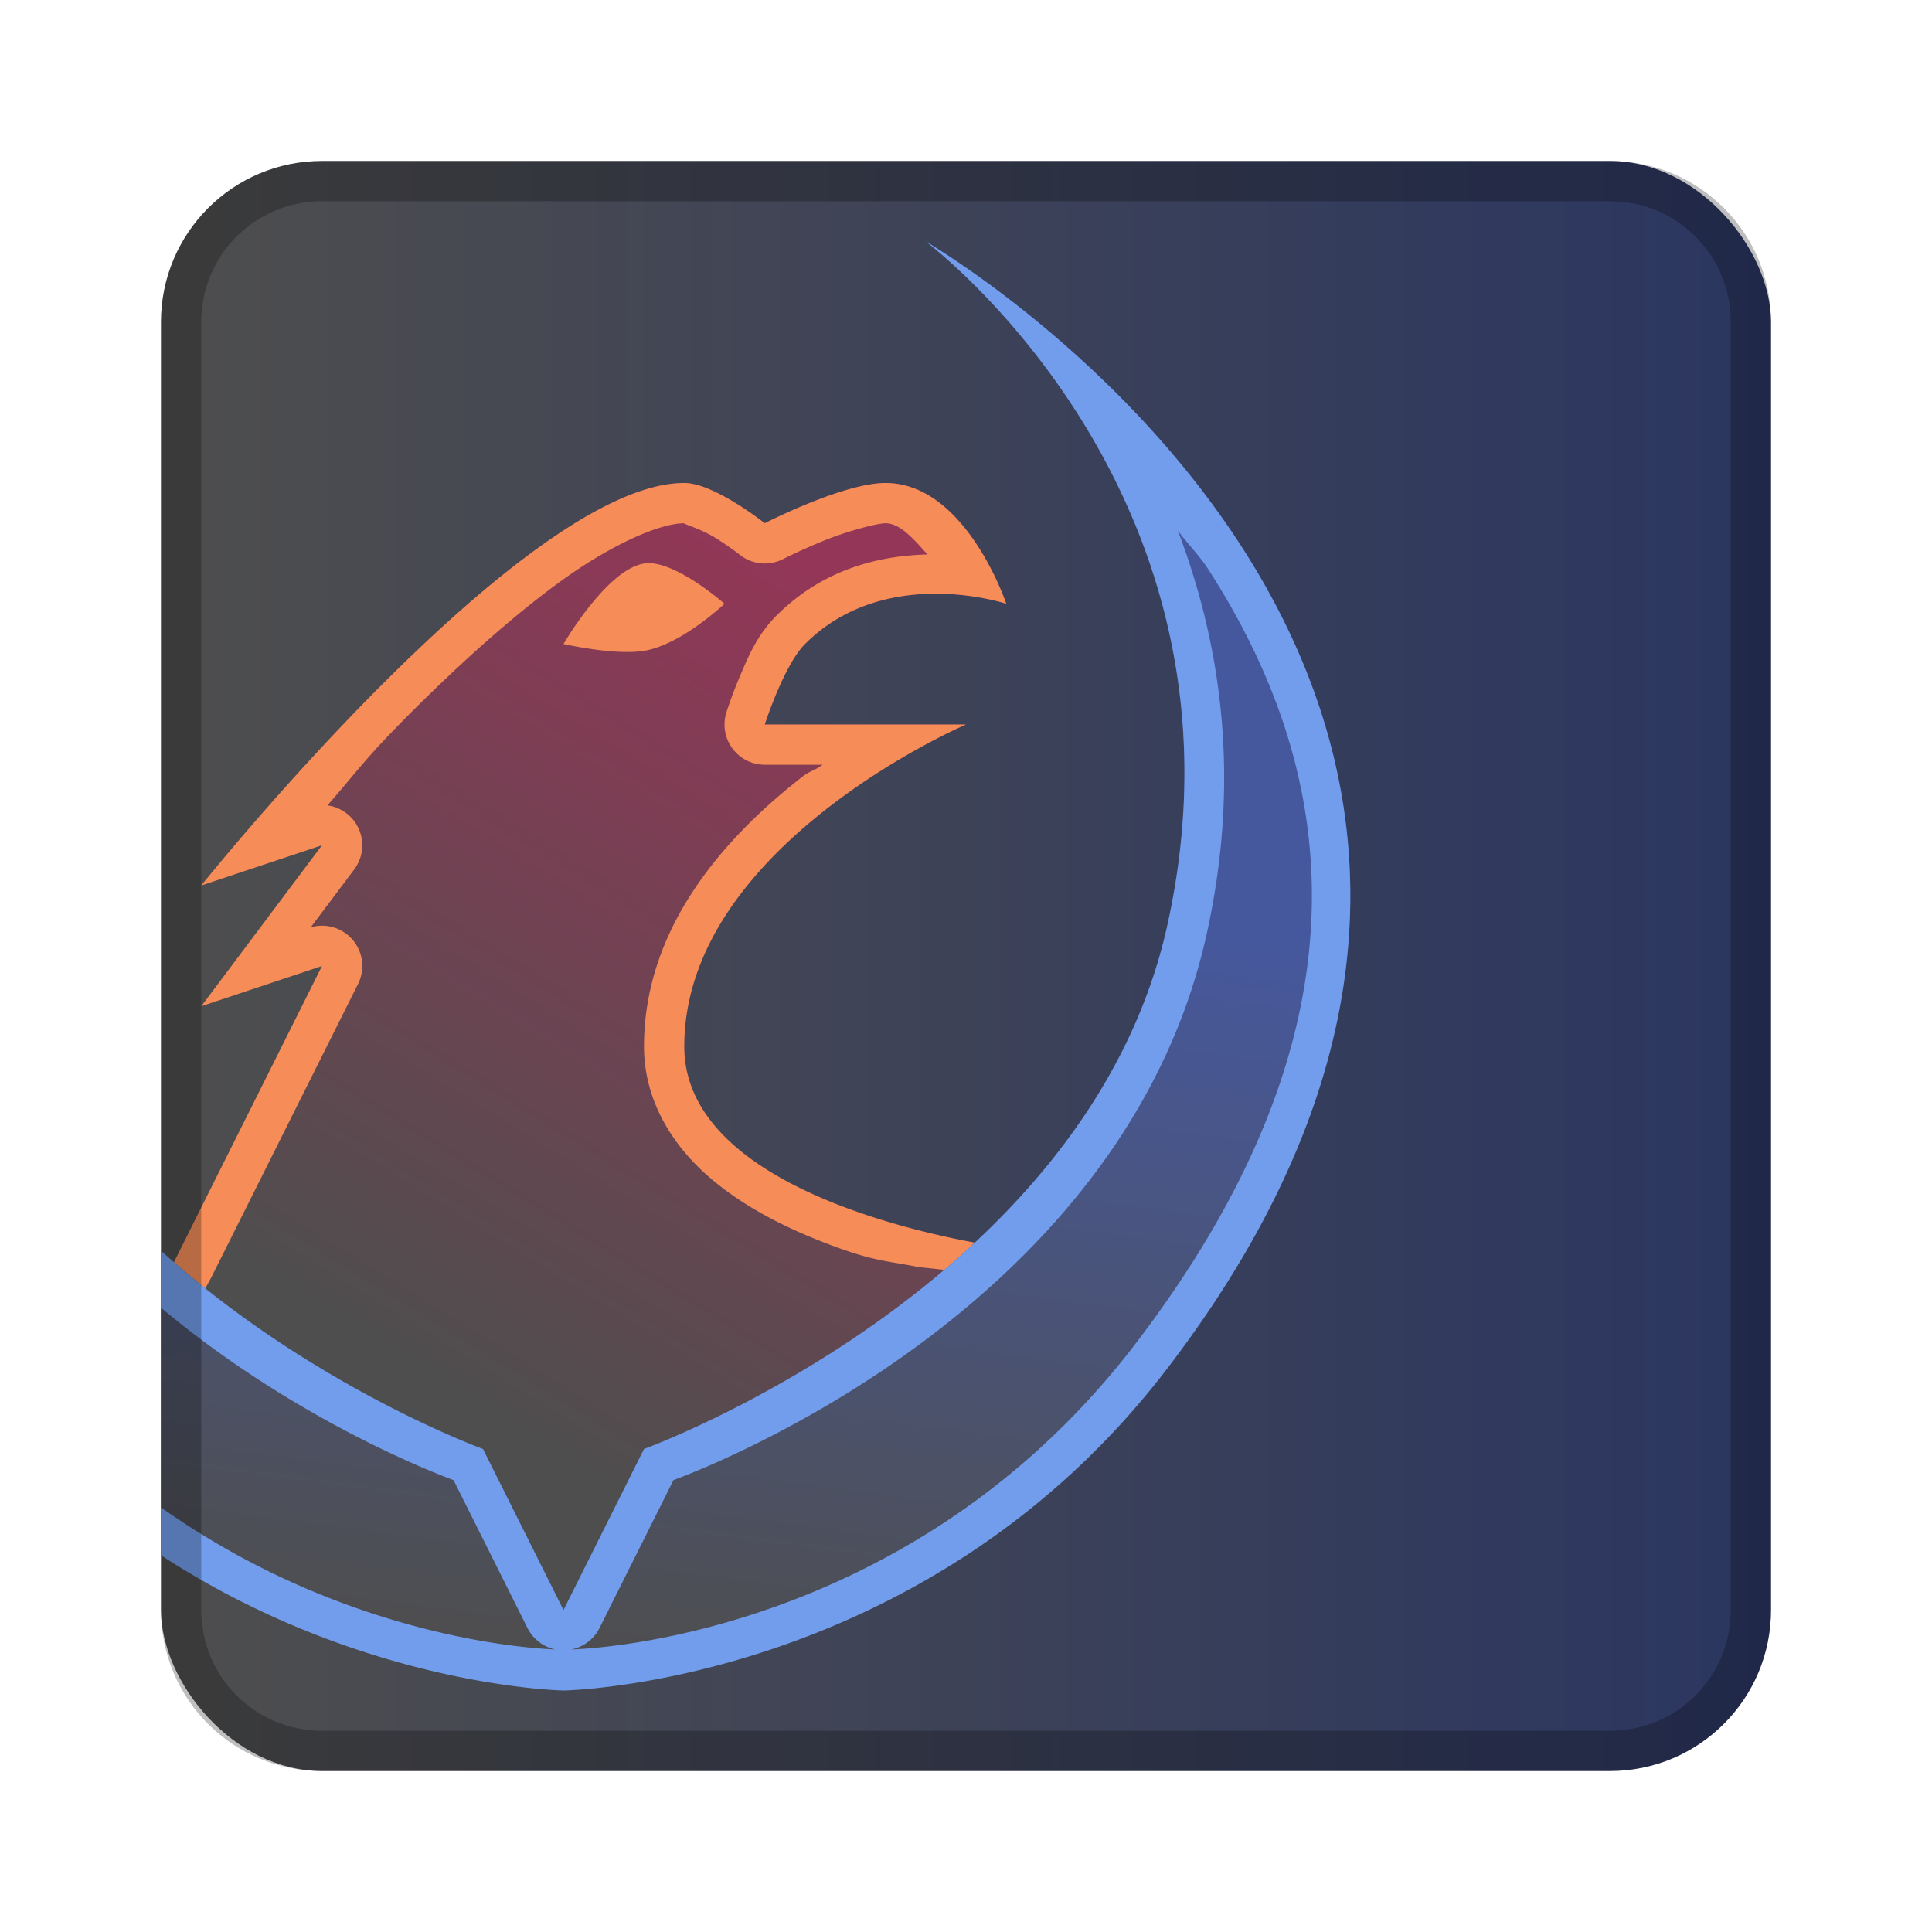 <?xml version="1.0" encoding="UTF-8" standalone="no"?>
<!-- Created with Inkscape (http://www.inkscape.org/) -->

<svg
   xmlns:dc="http://purl.org/dc/elements/1.1/"
   xmlns:cc="http://creativecommons.org/ns#"
   xmlns:rdf="http://www.w3.org/1999/02/22-rdf-syntax-ns#"
   xmlns:svg="http://www.w3.org/2000/svg"
   xmlns="http://www.w3.org/2000/svg"
   xmlns:xlink="http://www.w3.org/1999/xlink"
   xmlns:sodipodi="http://sodipodi.sourceforge.net/DTD/sodipodi-0.dtd"
   xmlns:inkscape="http://www.inkscape.org/namespaces/inkscape"
   width="48px"
   height="48px"
   viewBox="0 0 48 48"
   version="1.1"
   id="SVGRoot"
   inkscape:version="0.92.4 (5da689c313, 2019-01-14)"
   sodipodi:docname="xonotic.svg">
  <defs
     id="defs815">
    <linearGradient
       id="linearGradient1037"
       inkscape:collect="always">
      <stop
         id="stop1033"
         offset="0"
         style="stop-color:#4e4e4e;stop-opacity:1;" />
      <stop
         id="stop1035"
         offset="1"
         style="stop-color:#2b3661;stop-opacity:1" />
    </linearGradient>
    <linearGradient
       inkscape:collect="always"
       id="linearGradient1021">
      <stop
         style="stop-color:#4e4e4e;stop-opacity:1;"
         offset="0"
         id="stop1017" />
      <stop
         style="stop-color:#46589d;stop-opacity:1"
         offset="1"
         id="stop1019" />
    </linearGradient>
    <linearGradient
       inkscape:collect="always"
       id="linearGradient990">
      <stop
         style="stop-color:#4e4e4e;stop-opacity:1;"
         offset="0"
         id="stop986" />
      <stop
         style="stop-color:#943657;stop-opacity:1"
         offset="1"
         id="stop988" />
    </linearGradient>
    <linearGradient
       inkscape:collect="always"
       xlink:href="#linearGradient990"
       id="linearGradient992"
       x1="9.083"
       y1="33.469"
       x2="20.954"
       y2="14.278"
       gradientUnits="userSpaceOnUse" />
    <linearGradient
       inkscape:collect="always"
       xlink:href="#linearGradient1021"
       id="linearGradient1023"
       x1="18.351"
       y1="41.946"
       x2="20.996"
       y2="21.925"
       gradientUnits="userSpaceOnUse" />
    <linearGradient
       inkscape:collect="always"
       xlink:href="#linearGradient1037"
       id="linearGradient1031"
       x1="4"
       y1="24"
       x2="44"
       y2="24"
       gradientUnits="userSpaceOnUse" />
  </defs>
  <sodipodi:namedview
     id="base"
     pagecolor="#ffffff"
     bordercolor="#666666"
     borderopacity="1.0"
     inkscape:pageopacity="0.0"
     inkscape:pageshadow="2"
     inkscape:zoom="19.279538"
     inkscape:cx="25.048406"
     inkscape:cy="23.103637"
     inkscape:document-units="px"
     inkscape:current-layer="layer1"
     showgrid="false"
     inkscape:window-width="1920"
     inkscape:window-height="1017"
     inkscape:window-x="-8"
     inkscape:window-y="-8"
     inkscape:window-maximized="1"
     inkscape:grid-bbox="true"
     inkscape:snap-global="true"
     showguides="false">
    <inkscape:grid
       type="xygrid"
       id="grid1371" />
  </sodipodi:namedview>
  <g
     inkscape:label="Layer 1"
     inkscape:groupmode="layer"
     id="layer1">
    <rect
       style="opacity:1;vector-effect:none;fill:url(#linearGradient1031);fill-opacity:1.0;fill-rule:evenodd;stroke:none;stroke-width:4;stroke-linecap:round;stroke-linejoin:round;stroke-miterlimit:4;stroke-dasharray:none;stroke-dashoffset:0;stroke-opacity:1;paint-order:stroke fill markers"
       id="rect1373"
       width="40"
       height="40"
       x="4"
       y="4"
       ry="4" />
    <path
       style="fill:url(#linearGradient992);stroke:none;stroke-width:1px;stroke-linecap:butt;stroke-linejoin:miter;stroke-opacity:1;fill-opacity:1"
       d="m 25,31 c 0,0 -8,-1 -8,-5 0,-5 7,-8 7,-8 h -5 c 0,0 0.473,-1.473 1,-2 2,-2 5,-1 5,-1 0,0 -1,-3 -3,-3 -1.054,0 -3,1 -3,1 0,0 -1.255,-1 -2,-1 C 13,12 5,22 5,22 l 3,-1 -3,4 3,-1 -4,8 10,8 z"
       id="path830"
       inkscape:connector-curvature="0"
       sodipodi:nodetypes="csccscscsccccccc" />
    <path
       style="color:#000000;font-style:normal;font-variant:normal;font-weight:normal;font-stretch:normal;font-size:medium;line-height:normal;font-family:sans-serif;font-variant-ligatures:normal;font-variant-position:normal;font-variant-caps:normal;font-variant-numeric:normal;font-variant-alternates:normal;font-feature-settings:normal;text-indent:0;text-align:start;text-decoration:none;text-decoration-line:none;text-decoration-style:solid;text-decoration-color:#000000;letter-spacing:normal;word-spacing:normal;text-transform:none;writing-mode:lr-tb;direction:ltr;text-orientation:mixed;dominant-baseline:auto;baseline-shift:baseline;text-anchor:start;white-space:normal;shape-padding:0;clip-rule:nonzero;display:inline;overflow:visible;visibility:visible;opacity:1;isolation:auto;mix-blend-mode:normal;color-interpolation:sRGB;color-interpolation-filters:linearRGB;solid-color:#000000;solid-opacity:1;vector-effect:none;fill:#f68d59;fill-opacity:1;fill-rule:nonzero;stroke:none;stroke-width:2;stroke-linecap:round;stroke-linejoin:round;stroke-miterlimit:4;stroke-dasharray:none;stroke-dashoffset:0;stroke-opacity:1;color-rendering:auto;image-rendering:auto;shape-rendering:auto;text-rendering:auto;enable-background:accumulate"
       d="M 17 12 C 13 12 5 22 5 22 L 8 21 L 5 25 L 8 24 L 4 32 L 4.771 32.617 L 5.256 31.725 L 8.895 24.447 A 1 1 0 0 0 7.721 23.039 L 8.801 21.6 A 1 1 0 0 0 8.135 20.01 C 8.92 19.11 9.059 18.856 10.207 17.707 C 11.433 16.481 12.78 15.262 14.02 14.377 C 15.259 13.492 16.417 13 17 13 C 16.925 13 17.407 13.137 17.756 13.352 C 18.105 13.566 18.377 13.781 18.377 13.781 A 1 1 0 0 0 19.457 13.889 C 19.457 13.889 19.908 13.659 20.48 13.428 C 21.053 13.196 21.789 13 22 13 C 22.368 13 22.708 13.404 23.043 13.775 C 21.877 13.806 20.469 14.117 19.293 15.293 C 18.806 15.78 18.584 16.327 18.381 16.807 C 18.177 17.286 18.049 17.693 18.049 17.693 A 1 1 0 0 0 19 19 L 20.439 19 C 20.167 19.189 20.162 19.119 19.883 19.338 C 18.017 20.804 16 23.033 16 26 C 16 27.333 16.7 28.44 17.592 29.221 C 18.484 30.001 19.58 30.535 20.648 30.936 C 21.753 31.35 22.035 31.32 22.832 31.482 L 24.229 31.631 L 25 31 C 25 31 17 30 17 26 C 17 21 24 18 24 18 L 19 18 C 19 18 19.473 16.527 20 16 C 22 14 25 15 25 15 C 25 15 24 12 22 12 C 20.946 12 19 13 19 13 C 19 13 17.745 12 17 12 z "
       id="path830-8" />
    <path
       style="fill:#f68d59;stroke:none;stroke-width:1px;stroke-linecap:butt;stroke-linejoin:miter;stroke-opacity:1"
       d="m 14,16 c 0,0 1.069,-1.849 2,-2 0.736,-0.119 2,1 2,1 0,0 -1.069,1.019 -2,1.17 C 15.264,16.289 14,16 14,16 Z"
       id="path832"
       inkscape:connector-curvature="0"
       sodipodi:nodetypes="cscsc" />
    <path
       style="fill:url(#linearGradient1023);stroke:none;stroke-width:1px;stroke-linecap:butt;stroke-linejoin:miter;stroke-opacity:1;fill-opacity:1"
       d="M 23 6 C 23 6 31.386 12.262 29 23 C 27 32 16 36 16 36 L 14 40 L 12 36 C 12 36 7.709 34.439 4 31.074 L 4 38.641 C 9.024 41.919 14 42 14 42 C 14 42 22.987 41.864 29 34 C 42 17 23 6 23 6 z "
       id="path828" />
    <path
       style="fill:#729dec;stroke:none;stroke-width:2;stroke-linecap:round;stroke-linejoin:round;stroke-miterlimit:4;stroke-dasharray:none;stroke-opacity:1"
       d="M 23 6 C 23 6 31.386 12.262 29 23 C 27 32 16 36 16 36 L 14 40 L 12 36 C 12 36 7.709 34.439 4 31.074 L 4 32.49 C 7.248 35.21 10.653 36.544 11.268 36.773 L 13.105 40.447 A 1 1 0 0 0 13.795 40.979 C 13.323 40.964 8.638 40.736 4 37.451 L 4 38.641 C 9.024 41.919 14 42 14 42 C 14 42 22.987 41.864 29 34 C 42 17 23 6 23 6 z M 29.264 13.184 C 29.516 13.525 29.798 13.797 30.033 14.164 C 33.002 18.795 34.499 25.162 28.205 33.393 C 22.693 40.601 14.789 40.962 14.195 40.98 A 1 1 0 0 0 14.895 40.447 L 16.732 36.773 C 17.837 36.362 27.937 32.396 29.977 23.217 C 30.854 19.269 30.304 15.921 29.264 13.184 z "
       id="path828-3-7" />
    <path
       style="opacity:0.25;vector-effect:none;fill:#000000;fill-opacity:1;fill-rule:evenodd;stroke:none;stroke-width:4;stroke-linecap:round;stroke-linejoin:round;stroke-miterlimit:4;stroke-dasharray:none;stroke-dashoffset:0;stroke-opacity:1;paint-order:stroke fill markers"
       d="M 8 4 C 5.784 4 4 5.784 4 8 L 4 40 C 4 42.216 5.784 44 8 44 L 40 44 C 42.216 44 44 42.216 44 40 L 44 8 C 44 5.784 42.216 4 40 4 L 8 4 z M 8 5 L 40 5 C 41.662 5 43 6.338 43 8 L 43 40 C 43 41.662 41.662 43 40 43 L 8 43 C 6.338 43 5 41.662 5 40 L 5 8 C 5 6.338 6.338 5 8 5 z "
       id="rect826" />
  </g>
</svg>
